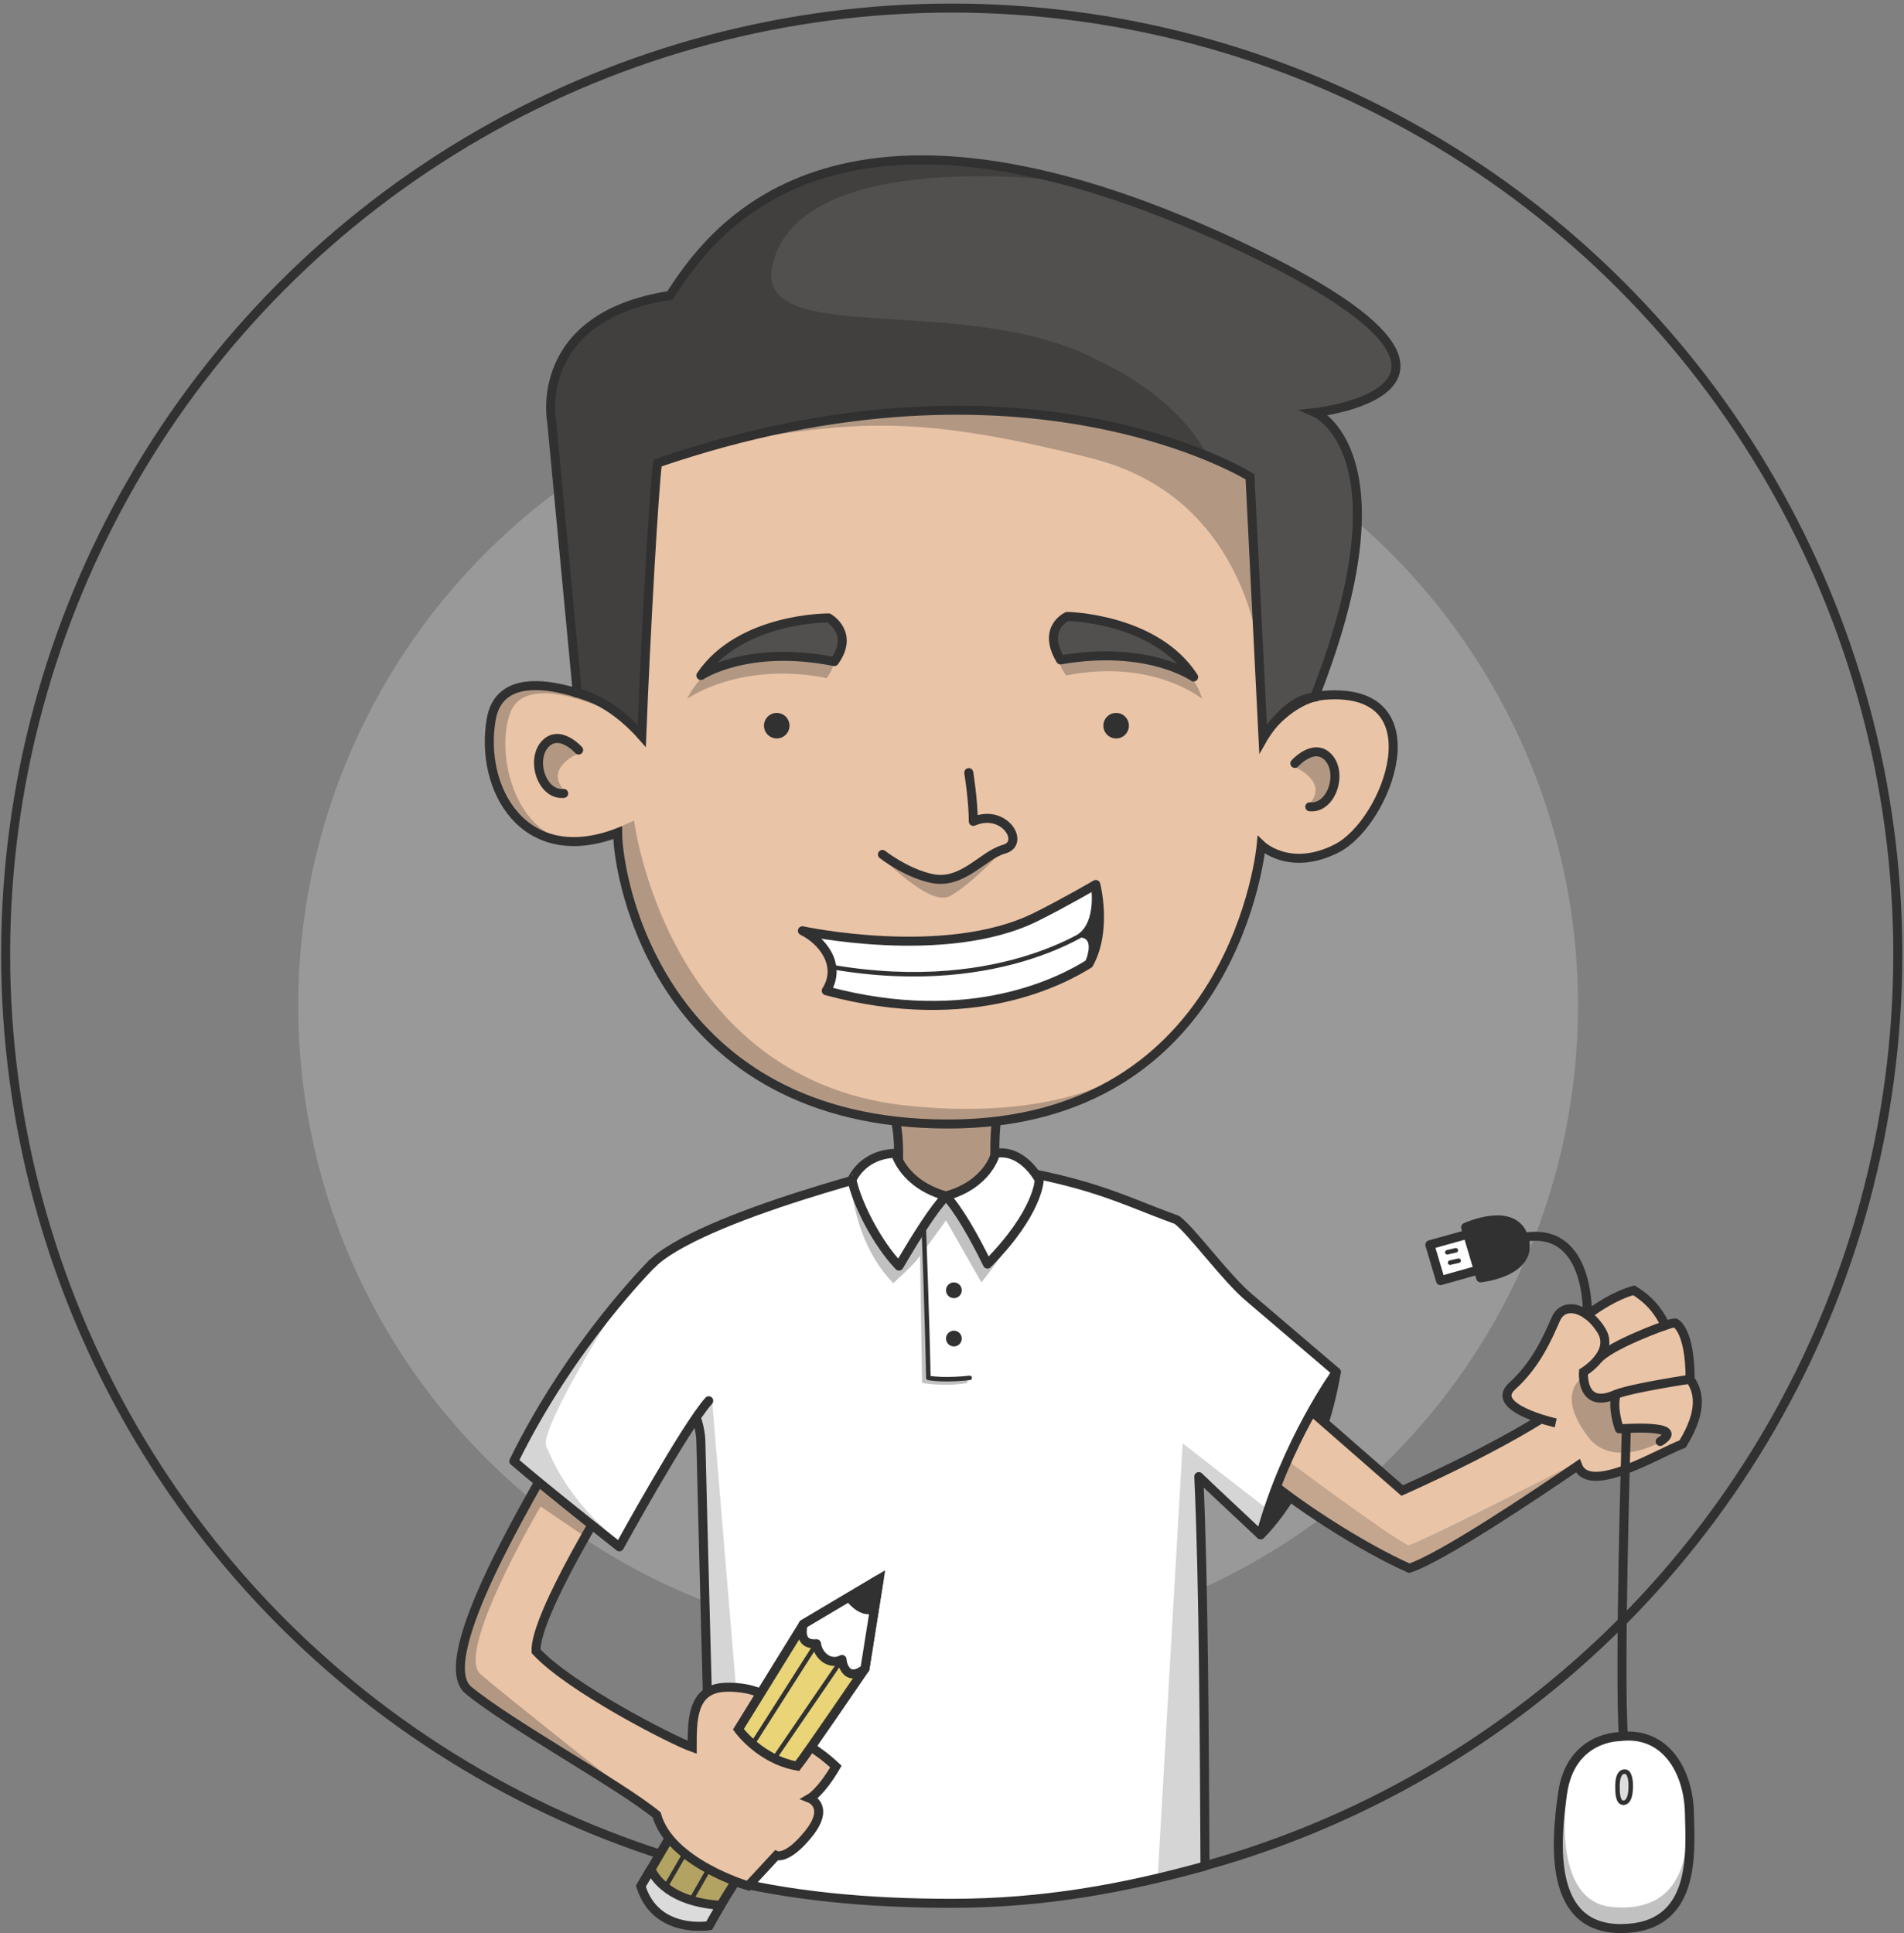 <?xml version="1.0" encoding="utf-8"?>
<!-- Generator: Adobe Illustrator 15.0.0, SVG Export Plug-In . SVG Version: 6.00 Build 0)  -->
<!DOCTYPE svg PUBLIC "-//W3C//DTD SVG 1.1//EN" "http://www.w3.org/Graphics/SVG/1.1/DTD/svg11.dtd">
<svg version="1.1" id="designer" xmlns="http://www.w3.org/2000/svg" xmlns:xlink="http://www.w3.org/1999/xlink" x="0px" y="0px"
	 width="211.313px" height="214.563px" viewBox="0 0 211.313 214.563" enable-background="new 0 0 211.313 214.563"
	 xml:space="preserve">
<rect x="0" y="0" width="211.313" height="214.563" fill="#808080" stroke="none"/>
<circle fill="none" stroke="#313131" stroke-miterlimit="10" cx="105.625" cy="105.896" r="105"/>
<circle opacity="0.2" fill="#FFFFFF" cx="104.115" cy="111.584" r="71.017"/>
<polygon fill="#FFFFFF" stroke="#313131" stroke-linecap="round" stroke-linejoin="round" stroke-miterlimit="10" points="
	163.242,136.876 158.688,138.147 159.873,142.123 164.455,140.834 "/>
<path fill="#313131" stroke="#313131" stroke-linecap="round" stroke-linejoin="round" stroke-miterlimit="10" d="M139.908,170.334
	c0,0,6.352-5.883,8.405-18.066C146.88,154.148,140.7,162.917,139.908,170.334z"/>
<path fill="#EAC4A7" stroke="#313131" stroke-miterlimit="10" d="M187.575,153.066c0-5.502-1.623-6.23-1.623-6.23
	s-0.093-0.099-1.127,0.249c-0.5-1-1.333-2.583-3.5-3.889c-4.125,1.181-7.833,5.057-7.833,5.057s0.108,3.59,0.437,7.299
	c-6.463,4.685-18.305,9.867-18.305,9.867l-11.591-10.125l-4.125,8.25c3.374,3.064,11.125,8.125,16.5,10.5
	c3.606-1.169,14.201-8.29,18.695-11.371l0,0c1.278,3.337,8.972-1.42,11.638-2.42C189.158,156.334,188.408,154.251,187.575,153.066z"
	/>
<path fill="#FFFFFF" stroke="#313131" stroke-linecap="round" stroke-linejoin="round" stroke-miterlimit="10" d="M130.625,135.386
	L130.625,135.386c-7.25-2.623-10.201-4.804-26.822-6.809c0,0-22.938,5.333-30.438,10.833s4.251,13.007,4.422,20.632
	c0.147,6.572,0.873,33.845,1.257,48.206c8.49,2.215,17.397,2.981,26.581,2.981c10.166,0,19.162-1.657,28.11-4.138
	c-0.073-12.931-0.132-31.237-0.687-43.218c0.446,0.469,6.535,6.151,6.859,6.461c2.813-10.354,8.405-18.066,8.405-18.066
	l-9.605-8.198C136.042,141.854,132.393,136.746,130.625,135.386z"/>
<path fill="#EAC4A7" stroke="#313131" stroke-miterlimit="10" d="M97.506,120.744c0,0,2.788,1.486,2.121,9.653
	c3.694,3.174,8.559,3.226,10.892-0.274c-0.5-6.333,0.903-9.378,0.903-9.378S103.589,122.577,97.506,120.744z"/>
<path fill="#EAC4A7" stroke="#313131" stroke-miterlimit="10" d="M68.549,52.077L68.435,78.66c0,0-12.583-6.5-13.917,1.167
	s3.583,16.583,14.03,12.583c0,5,4.667,32.333,36.667,32.333s34.761-30.958,34.761-30.958s3.125,3.042,8.375,0.375
	c5.609-2.849,11.31-17.989-1.333-17c-3.825,0.299-6.566,4.217-6.566,4.217l0.43-29.3C140.882,52.077,104.549,30.41,68.549,52.077z"
	/>
<path opacity="0.3" fill="#313131" d="M140.278,77.146c0,0,0.397-21.333-19.083-26.271c-18.837-4.774-25.503-4.025-37.043-2.377
	c4.293-1.686,27.21-8.019,55.043,2.231C140.195,52.229,141.278,70.646,140.278,77.146z"/>
<path fill="#52504E" stroke="#313131" stroke-miterlimit="10" d="M64.072,76.909l-2.845-30.124c0,0-2.25-11.625,13.125-14
	c4.125-6.25,17-26.25,60.75-6.625c37,16.75,10.875,19.625,10.875,19.625s10.552,4.572-0.073,31.572
	c-3.25,0.25-5.724,4.596-5.724,4.596l-1.453-29.043c0,0-24.875-15.544-65.75-1.522c-0.375,2.522-1.313,19.084-1.75,30.272
	C67.593,77.545,64.072,76.909,64.072,76.909z"/>
<circle fill="#313131" cx="86.206" cy="80.537" r="1.417"/>
<circle fill="#313131" cx="105.866" cy="143.195" r="0.875"/>
<circle fill="#313131" cx="105.866" cy="148.553" r="0.875"/>
<circle fill="#313131" cx="123.873" cy="80.537" r="1.417"/>
<path opacity="0.3" fill="#313131" d="M76.25,77.563c0,0,5.864-4.228,15.509-2.307c2.287-3.188-0.637-4.845-0.637-4.845
	S80,70.146,76.25,77.563z"/>
<path opacity="0.3" fill="#313131" d="M133.417,77.563c0,0-5.451-4.519-15.097-2.598c-2.287-3.188,0.637-4.845,0.637-4.845
	S131.542,70.688,133.417,77.563z"/>
<path fill="#52504E" stroke="#313131" stroke-linecap="round" stroke-linejoin="round" stroke-miterlimit="10" d="M77.787,74.969
	c0,0,5.168-3.467,14.813-1.546c2.287-3.188-0.637-4.845-0.637-4.845S82.173,68.501,77.787,74.969z"/>
<path fill="#52504E" stroke="#313131" stroke-linecap="round" stroke-linejoin="round" stroke-miterlimit="10" d="M132.472,75.136
	c0,0-5.084-3.588-14.772-1.897c-2.129-3.575,0.752-4.829,0.752-4.829S128.24,68.566,132.472,75.136z"/>
<path fill="none" stroke="#313131" stroke-linecap="round" stroke-linejoin="round" stroke-miterlimit="10" d="M97.935,94.827
	c0,0,2.577,2.028,5.411,2.653c3.483,0.768,5.673-2.569,8.089-3.236s0.005-4.583-3.414-3.083c-0.003-2.333-0.503-5.416-0.503-5.416"
	/>
<path fill="#FFFFFF" stroke="#313131" stroke-linecap="round" stroke-linejoin="round" stroke-miterlimit="10" d="M89.054,103.297
	c0,0,15.875,3.426,25.875-1.512c3.156-1.564,6.688-3.625,6.688-3.625s1.313,5.063-0.77,8.813c-2.73,1.688-12.855,7.375-29.146,2.979
	C93.492,107.119,91.242,104.344,89.054,103.297z"/>
<path fill="#FFFFFF" stroke="#313131" stroke-width="0.5" stroke-linecap="round" stroke-linejoin="round" stroke-miterlimit="10" d="
	M122.007,102.5c0,0-10.265,8.155-29.694,4.82"/>
<path opacity="0.2" fill="#313131" d="M79.042,155.563l4.474,53.73c0,0-2.25-0.375-3.891-1.646
	c-0.557-3.021-1.952-50.25-1.952-50.25L79.042,155.563"/>
<path fill="#313131" d="M121.095,98.461c0,0,0.601,3.793-1.462,5.23c0.236-0.006,0.18,0.242,0.328,0.359
	c1.328,0.094,0.813,1.828,0.531,2.625C121.77,105.52,122.629,101.887,121.095,98.461z"/>
<path fill="#EAC4A7" stroke="#313131" stroke-linecap="round" stroke-linejoin="round" stroke-miterlimit="10" d="M64.219,83.239
	c0,0-2.031-2.279-3.615-0.768c-1.792,1.71-0.5,5.833,1.958,5.583"/>
<path fill="#EAC4A7" stroke="#313131" stroke-linecap="round" stroke-linejoin="round" stroke-miterlimit="10" d="M143.707,84.724
	c0,0,2.031-2.279,3.615-0.768c1.792,1.71,0.5,5.833-1.958,5.583"/>
<path fill="#EAD478" stroke="#313131" stroke-miterlimit="10" d="M75.325,202.209l-4.193,7.117c0,0,1.651,5.05,7.568,4.383
	c1.167-2.25,4.333-7.083,4.333-7.083S77.075,204.625,75.325,202.209z"/>
<path fill="#EAC4A7" stroke="#313131" stroke-miterlimit="10" d="M67.992,165.417c0,0-8.667,13.834-8.5,17.834
	c3.667,4,15,9.833,17.333,10.667c0-2.833-0.083-6.365,3.417-6.646c2.058-0.166,7.102,0.418,5.938,4.438
	c2.071,0.98,4.718,2.555,6.594,4.344c-1.655,2.833-2.885,3.531-2.885,3.531s2.271,0.896-0.125,3.896s-3.604,2.438-3.604,2.438
	l-3.125,3.375c0,0-8.673-2.527-10.155-7.875c-4.054-3.333-16.221-10-20.887-13.833c-4.175-3.429,7.466-22.276,9.584-26.333
	C65.649,164.083,67.992,165.417,67.992,165.417"/>
<path fill="#FFFFFF" stroke="#313131" stroke-linecap="round" stroke-linejoin="round" stroke-miterlimit="10" d="M72.427,140.192
	c0,0-8.936,8.81-15.403,21.97c3.667,3.167,11.717,9.506,11.717,9.506s7.33-13.329,9.917-16.208"/>
<path fill="#EAD478" stroke="#313131" stroke-miterlimit="10" d="M81.95,191.917c0,0,2.417,3.375,6.542,4.083
	c1-1.25,7.5-10.795,7.5-10.795l1.583-9.955l-8.417,5L81.95,191.917z"/>
<path fill="#FFFFFF" stroke="#313131" stroke-linecap="round" stroke-linejoin="round" stroke-miterlimit="10" d="M89.158,180.251
	c0,0-0.75,2.375,1.458,2.167c0.167,1.333,1.5,2.458,2.833,1.75c0.083,0.917,0.75,2.451,2.542,1.038
	c0.298-1.877,1.583-9.955,1.583-9.955L89.158,180.251z"/>
<path fill="#DBDBDB" stroke="#313131" stroke-linecap="round" stroke-linejoin="round" stroke-miterlimit="10" d="M72.242,207.442
	c0,0,1.221,3.595,7.746,4.015c-0.464,0.779-1.288,2.252-1.288,2.252s-5.928,1.004-7.568-4.383
	C71.492,208.709,72.242,207.442,72.242,207.442z"/>
<path fill="#313131" d="M93.939,177.652c0,0,1.188,1.672,2.688,1.484c0.219-1.125,0.563-3.25,0.563-3.25L93.939,177.652z"/>
<line fill="none" stroke="#313131" stroke-width="0.5" stroke-linecap="round" stroke-linejoin="round" stroke-miterlimit="10" x1="90.617" y1="182.417" x2="83.516" y2="193.558"/>
<line fill="none" stroke="#313131" stroke-width="0.5" stroke-linecap="round" stroke-linejoin="round" stroke-miterlimit="10" x1="93.45" y1="184.167" x2="85.926" y2="195.163"/>
<line fill="#FFFFFF" stroke="#313131" stroke-width="0.5" stroke-linecap="round" stroke-linejoin="round" stroke-miterlimit="10" x1="76.009" y1="205.709" x2="73.846" y2="209.438"/>
<line fill="#FFFFFF" stroke="#313131" stroke-width="0.5" stroke-linecap="round" stroke-linejoin="round" stroke-miterlimit="10" x1="78.66" y1="207.442" x2="76.687" y2="210.881"/>
<path opacity="0.3" fill="#313131" d="M108.917,142.32c0,0,3.372-4.15,4.763-7.117c-0.888-1.307-4.555-4.307-4.555-4.307
	s-4.042,4.333-7.958,0c-0.56-0.801-6.617,1.375-6.617,1.375s0.576,6.1,4.597,10.133c0.459-0.471,2.013-1.754,2.962-3.022v0.001
	l0.225,14.096c0,0,2.5,0.458,5.042,0c-0.048-0.531-0.048-0.531-0.048-0.531s-3.639,0.177-4.264-0.115
	c-0.019-0.583-0.42-11.327-0.521-14.031c1.269-1.71,2.451-3.365,2.451-3.365L108.917,142.32z"/>
<path fill="#FFFFFF" stroke="#313131" stroke-linecap="round" stroke-linejoin="round" stroke-miterlimit="10" d="M99.392,127.994
	c0,0,0.876,3.427,5.6,4.736c-1.427,1.561-2.971,3.958-5.221,7.781c-2.458-2.574-4.654-6.927-5.221-9.562
	C94.549,130.949,95.658,128.105,99.392,127.994z"/>
<path fill="#FFFFFF" stroke="#313131" stroke-linecap="round" stroke-linejoin="round" stroke-miterlimit="10" d="M110.494,127.994
	c0,0-0.779,3.427-5.502,4.736c1.427,1.561,3.104,4.5,4.602,7.56c5.704-5.767,5.743-9.341,5.743-9.341
	S113.575,127.501,110.494,127.994z"/>
<path fill="none" stroke="#313131" stroke-width="0.5" stroke-linecap="round" stroke-linejoin="round" stroke-miterlimit="10" d="
	M102.518,136.033c0,0,0.39,10.343,0.515,16.885c1.833,0.333,4.583,0,4.583,0"/>
<path fill="#EAC4A7" stroke="#313131" stroke-miterlimit="10" d="M172.658,157.917c0,0-7.5-1.667-4.833-4.083
	s3.917-5.333,4.833-7.417s3.583-1.228,5.083,1.261s-2,4.589-2,4.589s-0.333,4.255,3.635,2.462"/>
<path fill="#EAC4A7" stroke="#313131" stroke-miterlimit="10" d="M184.825,147.084c0,0-6.048,2.128-7.498,3.793"/>
<path fill="#EAC4A7" stroke="#313131" stroke-linecap="round" stroke-linejoin="round" stroke-miterlimit="10" d="M187.575,153.066
	c0,0-6.354,0.945-8.198,1.664c-0.5,1.563,0.344,3.844,0.344,3.844s7.719-0.594,4.531,1.406"/>
<path fill="none" stroke="#313131" stroke-linecap="round" stroke-linejoin="round" stroke-miterlimit="10" d="M169.283,137.292
	c7.25-1.125,6.89,8.638,6.89,8.638"/>
<path fill="#313131" stroke="#313131" stroke-linecap="round" stroke-linejoin="round" stroke-miterlimit="10" d="M162.659,136.209
	c0,0,5.458-2.514,6.5,1.243s-4.833,4.364-4.833,4.364L162.659,136.209z"/>
<line fill="#FFFFFF" stroke="#313131" stroke-width="0.5" stroke-linecap="round" stroke-linejoin="round" stroke-miterlimit="10" x1="160.627" y1="138.98" x2="161.571" y2="138.761"/>
<line fill="#FFFFFF" stroke="#313131" stroke-width="0.5" stroke-linecap="round" stroke-linejoin="round" stroke-miterlimit="10" x1="160.938" y1="140.131" x2="161.882" y2="139.912"/>
<path fill="none" stroke="#313131" stroke-linecap="round" stroke-linejoin="round" stroke-miterlimit="10" d="M180.492,158.703
	c0,0-0.82,27.131-0.32,33.964"/>
<path fill="#FFFFFF" stroke="#313131" stroke-linecap="round" stroke-linejoin="round" stroke-miterlimit="10" d="M179.71,192.735
	c0,0-5.407-0.027-6.295,6.316c-0.752,5.371-1.665,15.091,6.605,14.983s7.583-8.377,7.476-12.889
	C187.388,196.635,184.877,192.057,179.71,192.735z"/>
<path fill="#DDDDDD" stroke="#313131" stroke-width="0.5" stroke-linecap="round" stroke-linejoin="round" stroke-miterlimit="10" d="
	M180.25,196.628c0,0-0.741-0.097-0.736,1.622c0.001,0.564-0.012,1.871,0.693,1.818c0.785-0.059,0.79-1.535,0.778-2.005
	C180.975,197.594,180.874,196.503,180.25,196.628z"/>
<path opacity="0.3" fill="#313131" d="M173.938,198.563c0,0-2.104,12.459,5.021,13.084s7.927-4.872,8.25-7.042
	c-0.042,1.625,0.208,10.417-8.167,9.125S173.604,199.758,173.938,198.563z"/>
<path opacity="0.3" fill="#313131" d="M74.25,204.438c0,0,3.396,3.292,7.021,4.5c-0.313,0.417-1.479,2.292-1.479,2.292
	s-6.292-0.388-7.271-3.788C72.938,206.646,74.25,204.438,74.25,204.438z"/>
<path opacity="0.3" fill="#313131" d="M64.219,83.595c0,0-4.219,1.763-1.261,4.469c-1.836-0.415-4.292-1.46-2.708-5.627
	C61.792,80.773,64.147,83.169,64.219,83.595z"/>
<path opacity="0.3" fill="#313131" d="M143.693,85.128c0,0,4.219,1.763,1.261,4.469c1.836-0.415,4.292-1.46,2.708-5.627
	C146.121,82.307,143.766,84.703,143.693,85.128z"/>
<path opacity="0.5" fill="#313131" d="M118.732,20.17c0,0-27.695-3.857-32.526,7.768s20.308,3.875,35.801,12.125
	c9.618,4.625,11.974,10.547,11.974,10.547s-18.026-9.727-49.191-2.595c-5.659,1.446-11.813,3.374-11.813,3.374l-2.018,29.148
	c0,0-4.242-3.567-6.739-3.891c-0.47-3.155-3.171-27.521-3.091-32.011s3.45-11.044,13.223-11.85
	C75.564,30.987,85.172,11.36,118.732,20.17z"/>
<path opacity="0.3" fill="#313131" d="M111.063,94.563c0,0-2.939,3.292-5.523,4.833c-2.119,1.264-6.438-3.188-7.706-4.146
	C99.607,96.167,104.729,99.729,111.063,94.563z"/>
<path opacity="0.3" fill="#313131" d="M99.771,124.743c0,0,0.323,3.851,0.292,4.038s2.046,3.188,4.929,3.656
	c0.293,0.207,3.93-1.2,5.172-4.444c-0.07-1.306,0.211-3.537,0.211-3.537S107.291,125.643,99.771,124.743z"/>
<path opacity="0.3" fill="#313131" d="M64.626,170.334L60,167.188c0,0-9.5,16.119-6.688,18.591s18.621,14.908,18.621,14.908
	l-18.791-12.208c0,0-3.964-1.45-0.398-9.541s6.87-14.166,6.87-14.166l5.846,4.292L64.626,170.334z"/>
<path opacity="0.2" fill="#313131" d="M67.841,145.93c0,0-7.966,12.715-7.216,14.549s2.516,5.793,7.216,9.855
	c-2.633-1.771-10.526-7.923-10.526-7.923S63.808,150.214,67.841,145.93z"/>
<path opacity="0.3" fill="#313131" d="M68.458,91.917l1.917-0.854c0,0,3.5,28.417,29.75,31.583c16.333,1.833,23.748-3,23.748-3
	s-9.07,7.25-26.367,4.167S71.965,110.931,68.458,91.917z"/>
<polygon opacity="0.2" fill="#313131" points="139.908,169.625 132.875,163.438 133.433,207.175 128.475,208.477 131.257,160.179 
	140.438,167.313 "/>
<path opacity="0.3" fill="#313131" d="M68.063,79.12c0,0-9.646-4.891-11.438,0c-1.442,3.935,0,10.817,4.125,13.317
	c-3.375-1.125-6.329-3.5-6.446-12.438C54.313,78.375,56.813,72.428,68.063,79.12z"/>
<path opacity="0.2" fill="#313131" d="M142.875,162.065c0,0,11.375,8.497,13.438,9.435c2.063-0.625,18.313-9,18.313-9
	s-12,9.25-18.125,11c-2.149-0.436-14.594-8.298-14.594-8.298L142.875,162.065z"/>
<path opacity="0.3" fill="#313131" d="M175.744,152.788c0,0-3.369,1.774,0.714,6.941c2.75,3.083,7.542,0.45,7.542,0.45
	s3.312-1.841-3.99-1.625c-1.177-0.242-1.052-3.325-1.052-3.325S175.958,155.958,175.744,152.788z"/>
</svg>
